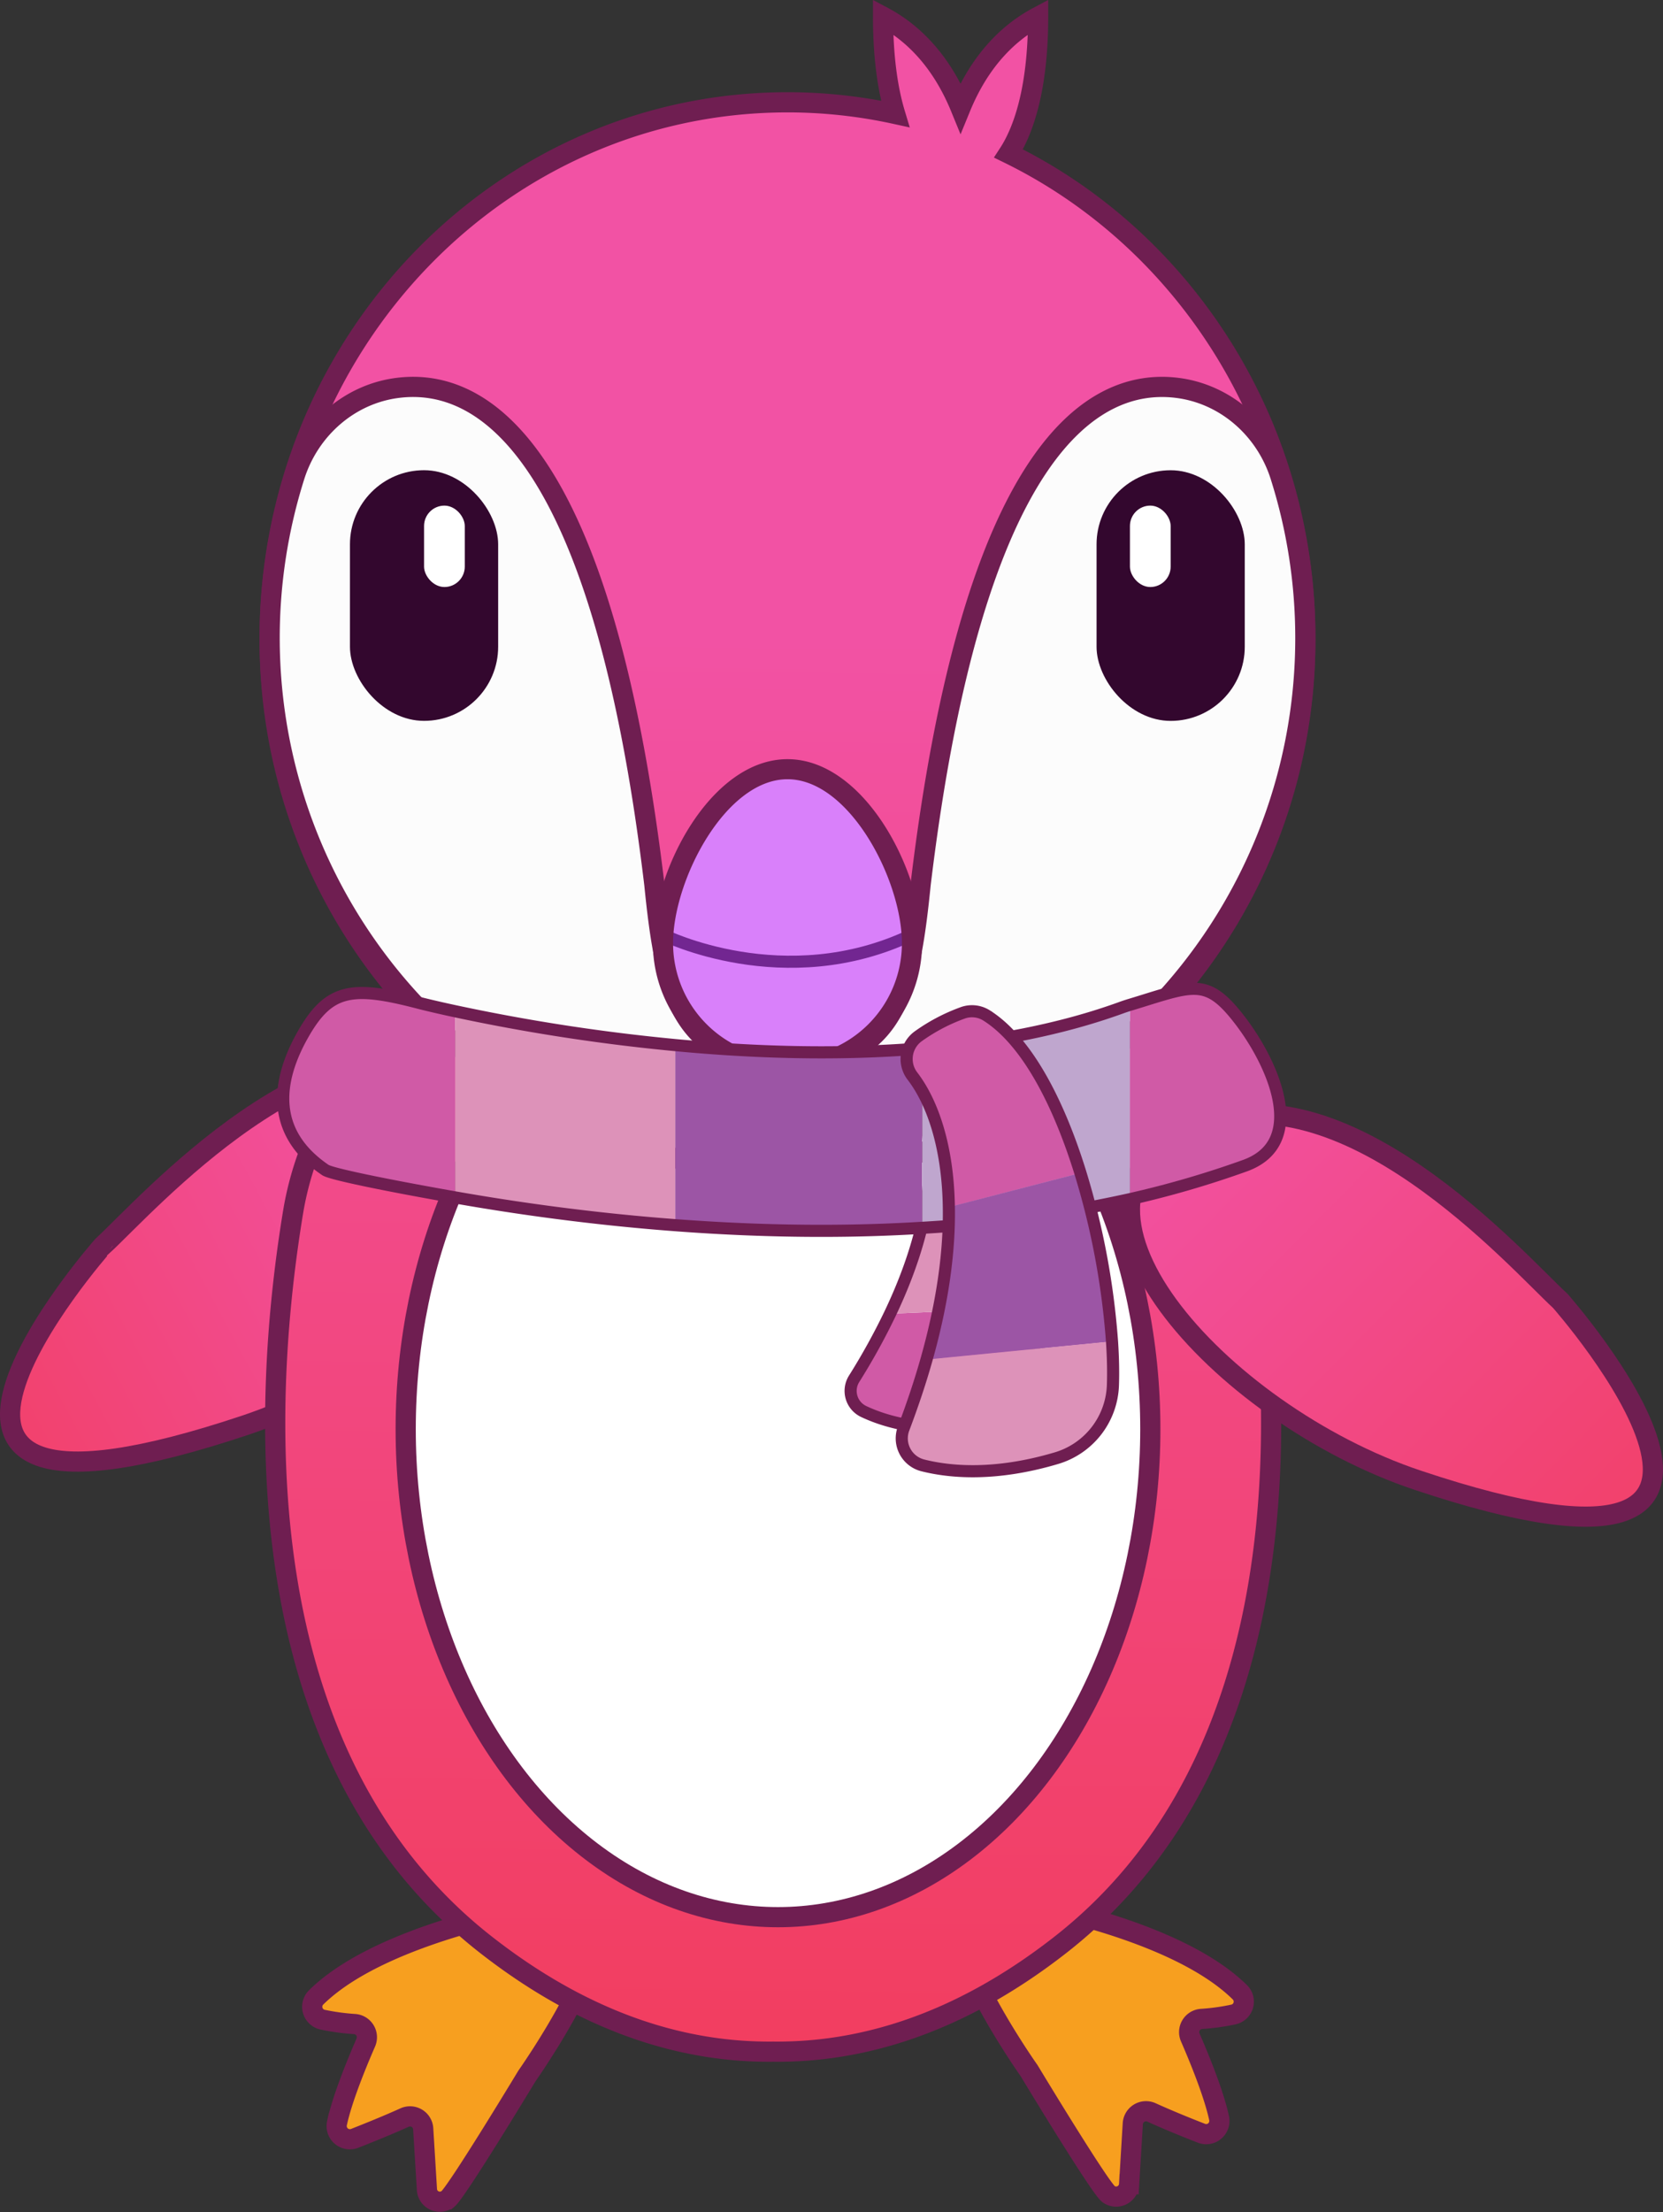 <svg xmlns="http://www.w3.org/2000/svg" xmlns:xlink="http://www.w3.org/1999/xlink" viewBox="0 0 412.05 547.89"><rect x="0" y="0" width="412.05" height="547.89" fill="#333333" stroke="none"/><defs><style>.cls-1{fill:#f79f1f;}.cls-1,.cls-11,.cls-14,.cls-2,.cls-3,.cls-4,.cls-5{stroke:#6f1e51;}.cls-1,.cls-11,.cls-14,.cls-2,.cls-3,.cls-4,.cls-5,.cls-7{stroke-miterlimit:10;}.cls-1,.cls-11,.cls-2,.cls-3,.cls-4,.cls-5{stroke-width:5px;}.cls-2{fill:url(#Gradiente_sem_nome_7);}.cls-3{fill:url(#Gradiente_sem_nome_7-2);}.cls-10,.cls-4{fill:#fff;}.cls-5{fill:#fcfcfc;}.cls-6{fill:#d980fa;}.cls-14,.cls-7{fill:none;stroke-width:3px;}.cls-7{stroke:#722691;}.cls-8{fill:#6f1e51;}.cls-9{fill:#33072e;}.cls-11{fill:url(#Gradiente_sem_nome_7-3);}.cls-12{fill:#d05aa6;}.cls-13{fill:#dd92b9;}.cls-15{fill:#9c55a5;}.cls-16{fill:#bfa6ce;}</style><linearGradient id="Gradiente_sem_nome_7" x1="-36.81" y1="368.25" x2="107.91" y2="290.49" gradientUnits="userSpaceOnUse"><stop offset="0" stop-color="#f23c5a"/><stop offset="1" stop-color="#f252a4"/></linearGradient><linearGradient id="Gradiente_sem_nome_7-2" x1="190.8" y1="536.01" x2="195.12" y2="158.01" xlink:href="#Gradiente_sem_nome_7"/><linearGradient id="Gradiente_sem_nome_7-3" x1="431.6" y1="415.76" x2="284.72" y2="271.04" xlink:href="#Gradiente_sem_nome_7"/></defs><title>Ativo 1</title><g id="Camada_2" data-name="Camada 2"><g id="Camada_1-2" data-name="Camada 1"><g id="u..."><path class="cls-1" d="M246.25,469.85s43.49,6.31,61,23.63a3.26,3.26,0,0,1-1.57,5.45,54.08,54.08,0,0,1-8,1.11,3.28,3.28,0,0,0-2.77,4.57c2.25,5.16,5.83,13.89,7.15,20a3.27,3.27,0,0,1-4.4,3.74c-3.39-1.32-8.1-3.22-12.35-5.15a3.28,3.28,0,0,0-4.63,2.79l-.91,15a3.22,3.22,0,0,1-5.07,2.47l-.07-.06c-2.29-1.86-18.56-28.74-19.59-30.45l-.1-.16C253.45,510.7,222.61,466.28,246.25,469.85Z"/><path class="cls-1" d="M139.29,471.12s-43.5,6.32-61,23.63a3.27,3.27,0,0,0,1.57,5.46,55.6,55.6,0,0,0,8,1.1,3.28,3.28,0,0,1,2.78,4.57c-2.25,5.16-5.84,13.89-7.15,20a3.27,3.27,0,0,0,4.39,3.74c3.39-1.33,8.11-3.23,12.36-5.15a3.27,3.27,0,0,1,4.62,2.78l.92,15a3.2,3.2,0,0,0,5.06,2.47l.07,0c2.29-1.86,18.56-28.75,19.59-30.45l.11-.17C132.08,512,162.93,467.56,139.29,471.12Z"/><path id="mao_esq" data-name="mao esq" class="cls-2" d="M60.75,353c49.49-16.53,97-69.85,55.42-87.62-36.9-15.78-80,33.33-90.73,43.18C25.44,308.54-44.9,388.27,60.75,353Z"/><path class="cls-3" d="M292.38,244.68a134.94,134.94,0,0,0,31.05-86.58c0-53-30.07-98.81-73.53-120.08,3.29-5.05,7.32-15.09,7.32-33.87C250.37,7.78,243,14.47,238,26.68c-5-12.21-12.36-18.9-19.2-22.53,0,10.58,1.28,18.37,3,24.07a124.84,124.84,0,0,0-26.68-2.88c-70.87,0-128.31,59.44-128.31,132.76a134.72,134.72,0,0,0,36,92.2,78.81,78.81,0,0,0-30.1,49.37C65,346,60,434.47,120.42,481.68c25.49,19.92,49.74,26.7,71.16,26.47,21.43.23,45.68-6.55,71.17-26.47,59.59-46.58,55.51-133.29,48-180.12C310.76,301.56,311.88,258.28,292.38,244.68Z"/><ellipse id="branco_barriga" data-name="branco barriga" class="cls-4" cx="192.77" cy="353.97" rx="92.25" ry="120.87"/><g id="face"><path class="cls-5" d="M323.43,158.1a132.74,132.74,0,0,0-6.21-40.24c-3.69-11.6-13.61-20.36-25.69-21.81-20.54-2.47-50.37,14.57-63.42,123-2.45,24.5-5.69,38.58-22.89,43.56a36.32,36.32,0,0,1-20.2,0c-17.2-5-20.44-19.06-22.89-43.56-13-108.45-42.88-125.49-63.42-123-12.08,1.45-22,10.21-25.69,21.81a132.85,132.85,0,0,0,121.79,172.9v0h.62v0A132.75,132.75,0,0,0,323.43,158.1Z"/><g id="bico"><path class="cls-6" d="M226,233.63a30.85,30.85,0,0,1-61.7,0c0-17,13.81-43.12,30.85-43.12S226,216.59,226,233.63Z"/><path class="cls-7" d="M164.34,231.54s30.08,15,61.56,0"/><path class="cls-8" d="M195.12,267a33.39,33.39,0,0,1-33.35-33.35c0-17.95,14.32-45.62,33.35-45.62s33.35,27.67,33.35,45.62A33.39,33.39,0,0,1,195.12,267Zm0-74c-15.38,0-28.35,25-28.35,40.62a28.35,28.35,0,0,0,56.7,0C223.47,218,210.49,193,195.12,193Z"/></g><g id="olho_dir" data-name="olho dir"><rect class="cls-9" x="271.7" y="116.47" width="36.72" height="62.08" rx="18.36"/><rect class="cls-10" x="279.97" y="125.23" width="10.09" height="20.16" rx="5.05"/></g><g id="olho_esq" data-name="olho esq"><rect class="cls-9" x="86.7" y="116.47" width="36.72" height="62.08" rx="18.36" transform="translate(210.13 295.01) rotate(180)"/><rect class="cls-10" x="105.06" y="125.23" width="10.09" height="20.16" rx="5.05" transform="translate(220.22 270.62) rotate(-180)"/></g></g><path id="mao_esq-2" data-name="mao esq" class="cls-11" d="M351.3,366.63c-49.49-16.53-97-69.85-55.42-87.62,36.9-15.78,80,33.34,90.72,43.19C386.6,322.2,456.94,401.92,351.3,366.63Z"/><g id="cachecol"><g id="b"><path class="cls-12" d="M257.32,323.83A110.84,110.84,0,0,1,255,341.18a16,16,0,0,1-14.1,12.26c-13,1.23-21.82-1.42-26.92-3.84a5.64,5.64,0,0,1-2.33-8.09,161.84,161.84,0,0,0,8.92-16.14Z"/><path class="cls-13" d="M257.32,323.83l-36.78,1.54c12.48-26.19,11.14-44.54,6.67-53.61a5.68,5.68,0,0,1,2.73-7.73,37.43,37.43,0,0,1,9.76-2.9,5.54,5.54,0,0,1,4.62,1.42C255.64,273.25,258.76,301.66,257.32,323.83Z"/><path class="cls-14" d="M244.32,262.55a5.54,5.54,0,0,0-4.62-1.42,37.43,37.43,0,0,0-9.76,2.9,5.68,5.68,0,0,0-2.73,7.73c4.47,9.07,5.81,27.42-6.67,53.61a161.84,161.84,0,0,1-8.92,16.14A5.64,5.64,0,0,0,214,349.6c5.1,2.42,13.92,5.07,26.92,3.84A16,16,0,0,0,255,341.18a110.84,110.84,0,0,0,2.35-17.35C258.76,301.66,255.64,273.25,244.32,262.55Z"/></g><g id="base"><path class="cls-12" d="M112.77,250.46v46.11c-18.6-3.28-30.81-5.87-32.15-6.78-13.81-9.39-12-22.23-5.52-33.64s12.23-12.09,29-7.69C104.41,248.54,107.5,249.33,112.77,250.46Z"/><path class="cls-13" d="M167.34,258.85v44.6c-21.06-1.58-39.88-4.29-54.57-6.88V250.46A473.48,473.48,0,0,0,167.34,258.85Z"/><path class="cls-15" d="M228.47,259.64V304.1c-8.43.52-16.78.75-25,.75-12.52,0-24.67-.53-36.15-1.4v-44.6C186.19,260.62,207.45,261.4,228.47,259.64Z"/><path class="cls-16" d="M280,248.87V297a319.87,319.87,0,0,1-51.5,7.11V259.64c17.08-1.41,34-4.49,49.36-10.06C278.54,249.32,279.25,249.09,280,248.87Z"/><path class="cls-12" d="M308.49,288.68A241.57,241.57,0,0,1,280,297V248.87c15.46-4.66,18.79-7,26.87,3.33C315.31,263,324.36,282.92,308.49,288.68Z"/><path class="cls-14" d="M306.84,252.2c-8.08-10.31-11.41-8-26.87-3.33-.72.22-1.43.45-2.14.71-15.35,5.57-32.28,8.65-49.36,10.06-21,1.76-42.28,1-61.13-.79a473.48,473.48,0,0,1-54.57-8.39c-5.27-1.13-8.36-1.92-8.67-2-16.77-4.4-22.51-3.71-29,7.69s-8.29,24.25,5.52,33.64c1.34.91,13.55,3.5,32.15,6.78,14.69,2.59,33.51,5.3,54.57,6.88,11.48.87,23.63,1.4,36.15,1.4,8.2,0,16.55-.23,25-.75A319.87,319.87,0,0,0,280,297a241.57,241.57,0,0,0,28.52-8.31C324.36,282.92,315.31,263,306.84,252.2Z"/></g><g id="a"><path class="cls-12" d="M267.71,290.54,235.13,299c-.27-15.56-4.34-26.3-9-32.42a6.94,6.94,0,0,1,1.45-9.91,45.43,45.43,0,0,1,11-5.78,6.77,6.77,0,0,1,5.86.62C254.5,257.83,262.37,273.27,267.71,290.54Z"/><path class="cls-15" d="M229.58,336.79c4.2-14.8,5.73-27.39,5.55-37.82l32.58-8.43a189.55,189.55,0,0,1,7.82,41.73Z"/><path class="cls-13" d="M275.76,343.11a19.56,19.56,0,0,1-14,18c-15.28,4.54-26.47,3.46-33.15,1.77a6.9,6.9,0,0,1-4.71-9.14c2.27-5.95,4.14-11.6,5.66-17l45.95-4.52C275.79,336.19,275.87,339.84,275.76,343.11Z"/><path class="cls-14" d="M275.53,332.27a189.55,189.55,0,0,0-7.82-41.73c-5.34-17.27-13.21-32.71-23.3-39.06a6.77,6.77,0,0,0-5.86-.62,45.43,45.43,0,0,0-11,5.78,6.94,6.94,0,0,0-1.45,9.91c4.69,6.12,8.76,16.86,9,32.42.18,10.43-1.35,23-5.55,37.82-1.52,5.37-3.39,11-5.66,17a6.9,6.9,0,0,0,4.71,9.14c6.68,1.69,17.87,2.77,33.15-1.77a19.56,19.56,0,0,0,14-18C275.87,339.84,275.79,336.19,275.53,332.27Z"/></g></g></g></g></g></svg>